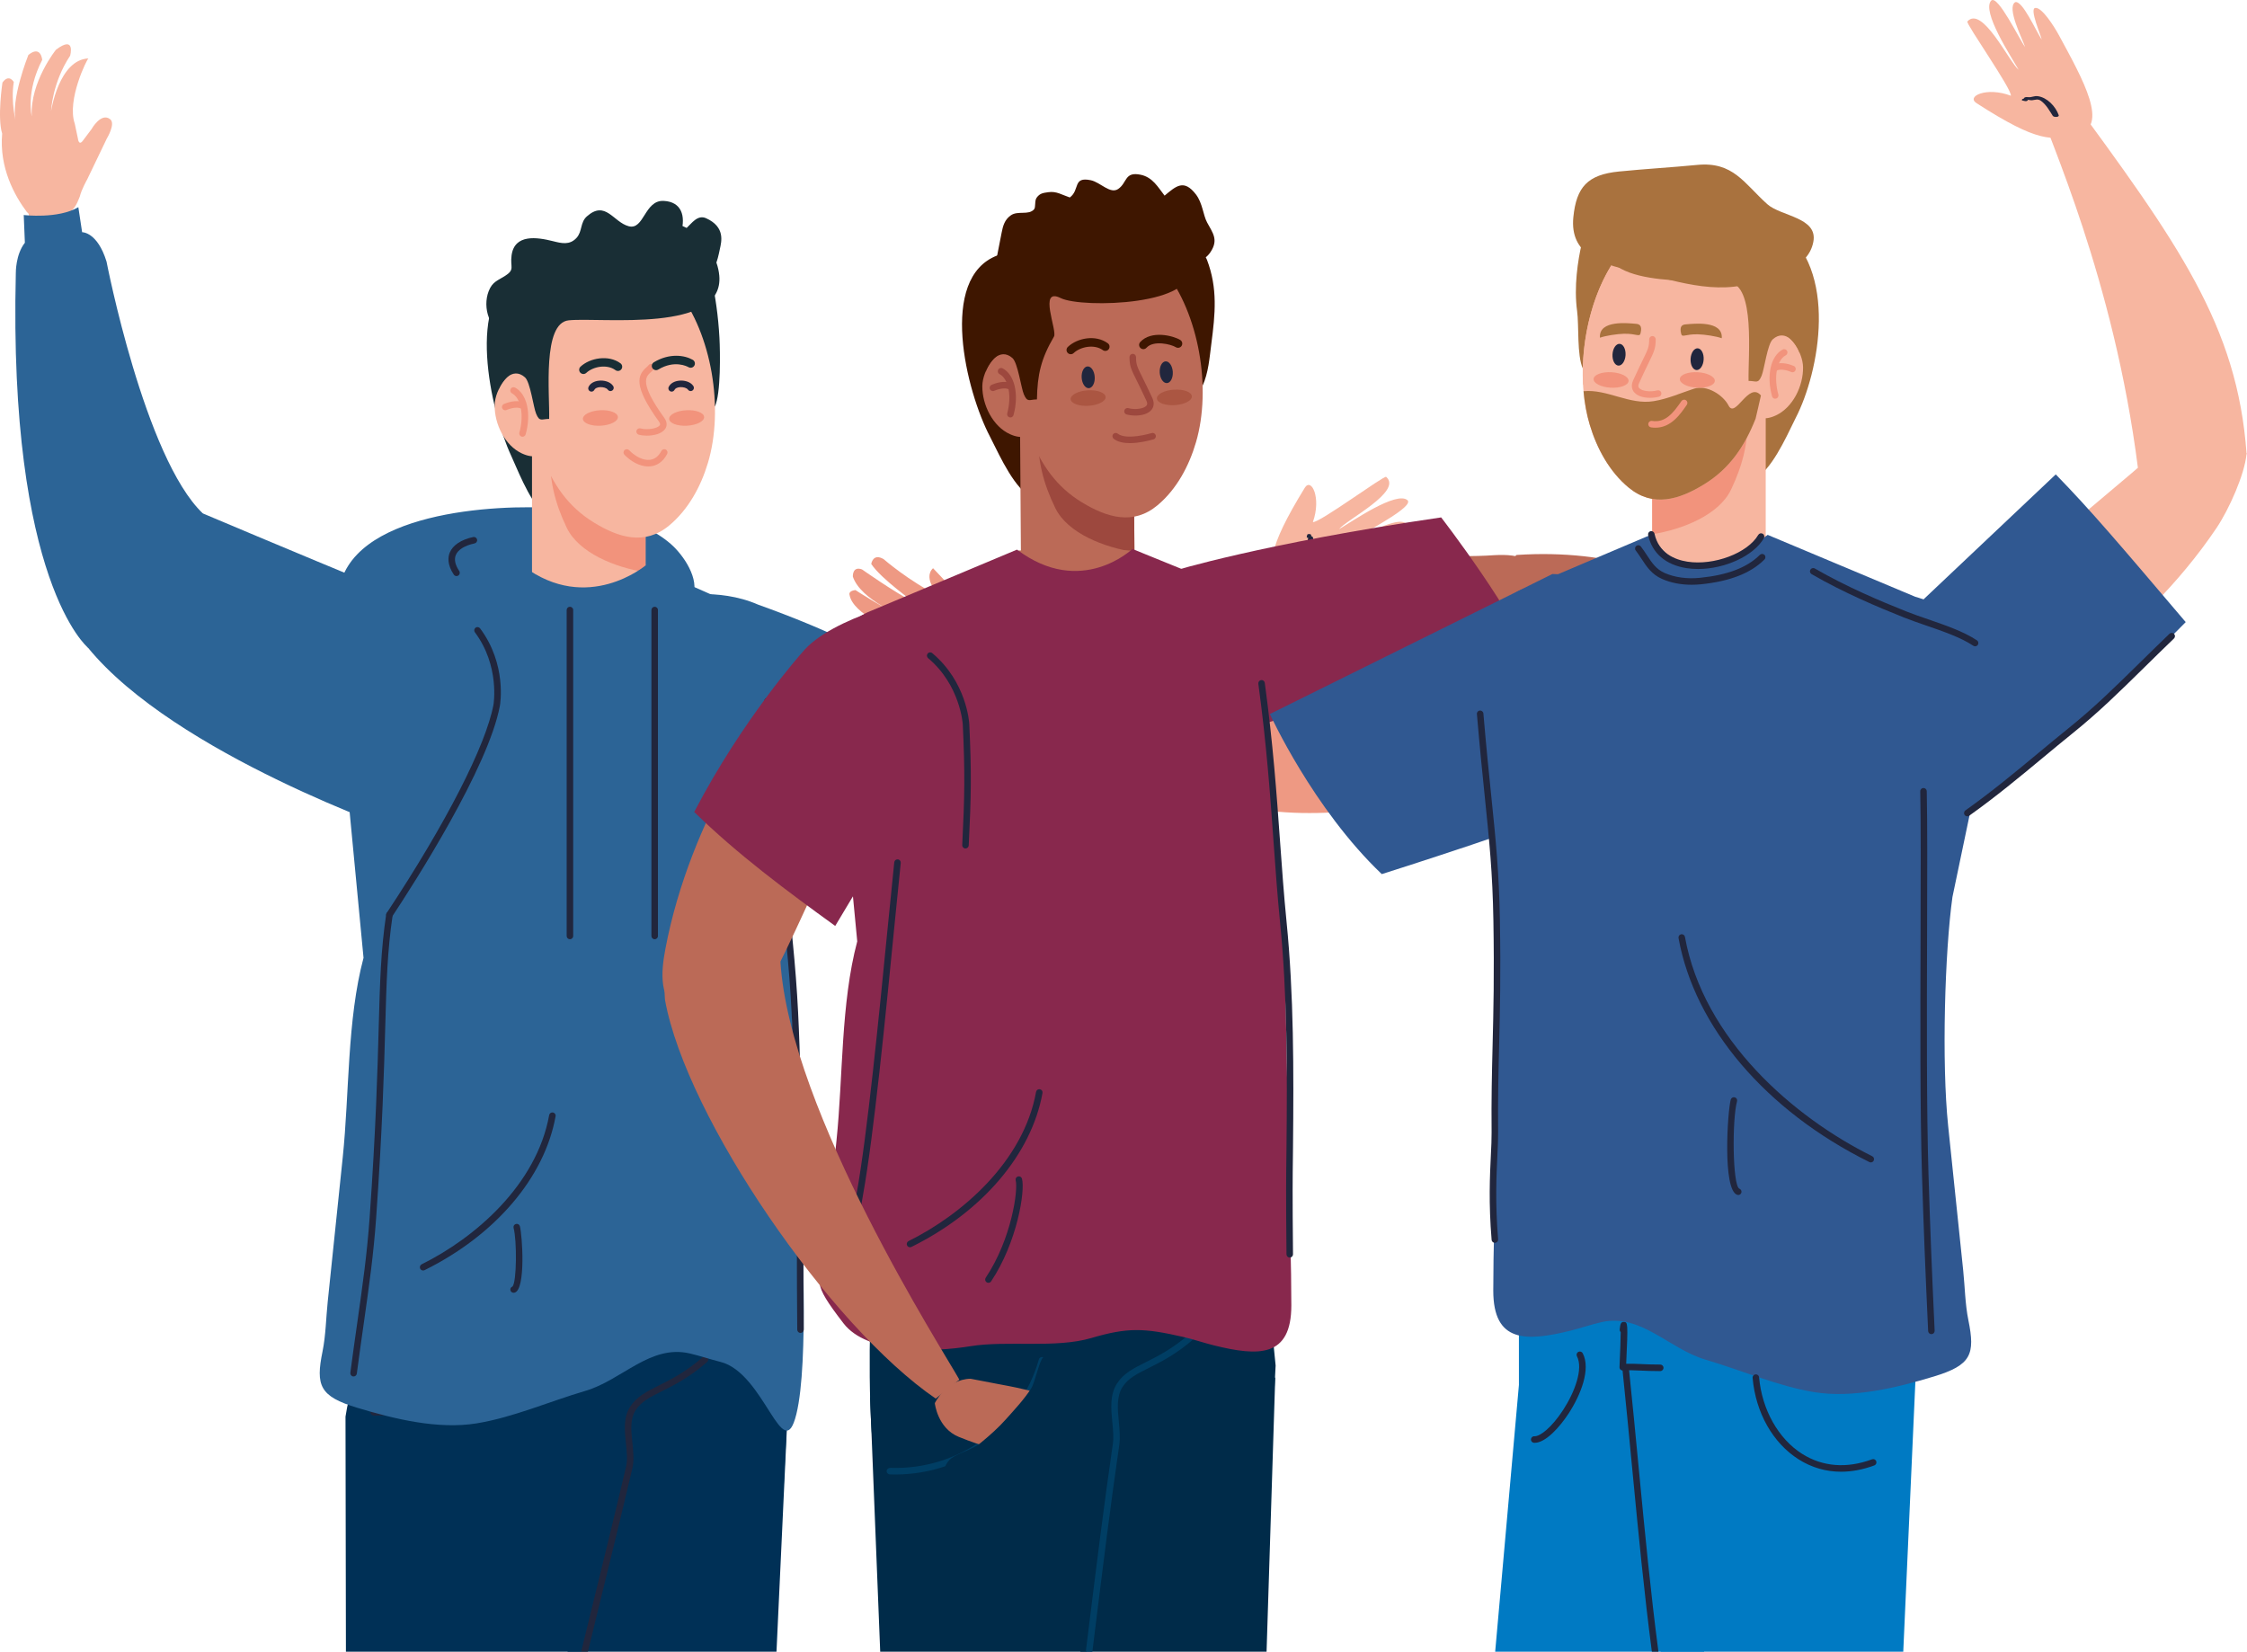 <svg width="5122" height="3766" viewBox="0 0 5122 3766" fill="none" xmlns="http://www.w3.org/2000/svg">
<path d="M1266.05 1158.35C1132.39 1148.76 792.946 1166.02 771.935 1351.55C763.832 1423.2 852.093 1469.11 908.428 1485.9C986.03 1509.03 1069.97 1493.47 1148.26 1482.6C1255.9 1467.73 1364.63 1450.39 1470.35 1424.99C1502.84 1417.19 1564.87 1392.6 1578.96 1359.55C1595.6 1320.46 1558.2 1265.56 1529.5 1240.38C1460.94 1180.28 1353.72 1164.61 1266.02 1158.35H1266.05Z" fill="#2C6496"/>
<path d="M1089.09 1458.04C1091.88 1458.04 1094.53 1456.45 1095.81 1453.77C1097.58 1450.06 1095.99 1445.66 1092.28 1443.88C1069 1432.86 1033.42 1429.07 995.768 1425.06C928.774 1417.93 852.859 1409.88 839.849 1358.4C838.826 1354.38 834.813 1351.93 830.826 1353C826.838 1354 824.435 1358.04 825.432 1362.03C840.999 1423.58 922.409 1432.22 994.208 1439.86C1030.56 1443.72 1064.93 1447.38 1085.92 1457.35C1086.94 1457.83 1088.04 1458.06 1089.11 1458.06L1089.09 1458.04Z" fill="#21263D"/>
<path d="M1040.65 1313.15C1042.06 1313.15 1043.49 1312.72 1044.74 1311.9C1048.17 1309.63 1049.11 1305.02 1046.81 1301.6C1037.51 1287.59 1034.88 1275.37 1038.96 1265.3C1043.97 1252.98 1059.21 1243.52 1081.8 1238.69C1085.82 1237.8 1088.37 1233.89 1087.5 1229.85C1086.66 1225.83 1082.72 1223.33 1078.69 1224.15C1051.11 1230.08 1032.11 1242.7 1025.16 1259.7C1021.02 1269.95 1019.21 1286.95 1034.42 1309.83C1035.85 1311.98 1038.2 1313.15 1040.6 1313.15H1040.65Z" fill="#21263D"/>
<path d="M2364.33 1857.16C2349.97 1812.15 2296.7 1741.62 2259.99 1707.06C2037.39 1497.61 1735.39 1392.01 1635.83 1389.71C1616.56 1381.76 1453.76 1431.86 1565.36 1573.94C1624.43 1643.16 2161.56 1893.39 2213.04 1936.87C2213.04 1936.87 2328.37 1974.8 2364.33 1857.19V1857.16Z" fill="#F6AD94"/>
<path d="M2131.09 2049.36C2450.04 2074.9 2418.14 1803.71 2418.14 1803.71C2176.38 1602.67 2052.59 1494.47 1727.64 1378.08C1636.52 1338.18 1534.84 1360.19 1534.84 1360.19L1372.79 1479.08C1372.79 1479.08 1335.34 1583.52 1495.22 1698.94C1495.22 1698.94 1710.16 1905.45 2131.09 2049.36Z" fill="#2C6496"/>
<path d="M930.896 3414.04C1089.45 3414.04 1228.88 3309.34 1272.56 3155.77C1273.69 3151.83 1271.39 3147.74 1267.45 3146.61C1263.54 3145.44 1259.4 3147.76 1258.27 3151.7C1215.33 3302.7 1075.95 3404.59 918.933 3398.94C914.946 3399.14 911.393 3402 911.24 3406.12C911.086 3410.24 914.307 3413.66 918.422 3413.81C922.589 3413.97 926.755 3414.04 930.921 3414.04H930.896Z" fill="#21263D"/>
<path d="M800.409 3390.55C780.063 3311.16 798.16 3101.98 802.429 3080.59L842.047 2778.42L1775.42 2787.88L1797.91 3165.63L1786.15 3390.55H800.409Z" fill="#003056"/>
<path d="M1325.12 3764.98H788.524L787.578 3229.2C847.006 2827.96 1445.43 3026.11 1445.43 3026.11L1442.75 3210.46L1325.12 3764.96V3764.98Z" fill="#003056"/>
<path d="M1482.93 2908.78C1536.58 2908.78 1606.28 2906.71 1724.17 2899.76C1728.28 2899.53 1731.4 2896 1731.17 2891.91C1730.92 2887.8 1727.39 2884.37 1723.32 2884.93C1525.95 2896.51 1464.24 2894.49 1386.13 2891.91C1364.17 2891.2 1340.84 2890.4 1312.8 2889.89C1298 2889.61 1278.54 2889.89 1255.21 2890.23C1170.81 2891.48 1029.56 2893.5 877.909 2870.13C873.82 2869.55 870.037 2872.31 869.423 2876.37C868.81 2880.44 871.57 2884.22 875.634 2884.83C1028.56 2908.37 1170.6 2906.3 1255.44 2905.08C1278.57 2904.77 1297.87 2904.44 1312.51 2904.74C1340.48 2905.28 1363.76 2906.05 1385.67 2906.82C1417.44 2907.86 1446.5 2908.78 1482.98 2908.78H1482.93Z" fill="#21263D"/>
<path d="M851.94 3226.73C995.105 3226.73 1091.85 3164.41 1165.62 3024.63C1167.54 3021.03 1166.13 3016.5 1162.53 3014.59C1158.87 3012.7 1154.4 3014.05 1152.48 3017.68C1080.66 3153.8 990.785 3211.87 851.94 3211.87C847.85 3211.87 844.502 3215.2 844.502 3219.31C844.502 3223.43 847.825 3226.73 851.94 3226.73Z" fill="#21263D"/>
<path d="M1293.88 3764.98L1233.35 3179.66H1797.24L1770 3764.98H1293.88Z" fill="#003056"/>
<path d="M1508.61 3171.33C1481.42 3184.93 1461.74 3194.8 1448.98 3214.53C1435.87 3234.78 1438.6 3260.93 1441.52 3288.61C1443.59 3308.39 1445.74 3328.79 1441.47 3346.97C1415.78 3456.17 1391.5 3555.07 1368.01 3650.72C1358.5 3689.47 1349.19 3727.46 1340.04 3765.01H1324.76C1334.16 3726.28 1343.77 3687.17 1353.59 3647.19C1377.05 3551.57 1401.34 3452.72 1427.03 3343.54C1430.71 3327.85 1428.79 3309.54 1426.77 3290.19C1423.7 3261.16 1420.56 3231.15 1436.53 3206.45C1451.51 3183.35 1473.8 3172.2 1502.02 3158.06C1529.29 3144.41 1563.24 3127.42 1602.35 3093.21C1605.44 3090.48 1610.12 3090.79 1612.82 3093.9C1615.53 3097 1615.2 3101.67 1612.13 3104.41C1571.62 3139.86 1536.71 3157.32 1508.67 3171.33H1508.61Z" fill="#21263D"/>
<path d="M1175.84 1062.9C1171.73 1053.42 1168.15 1045.16 1165.29 1038.98C1117.18 935.552 1061.05 676.251 1183.13 626.099C1329.46 565.977 1333.14 809.531 1343.9 876.785C1356.35 954.519 1365.48 1038.36 1336.03 1112.88C1324.96 1140.97 1296.51 1184.12 1264.36 1182.53C1228.75 1180.82 1195.58 1108.15 1175.84 1062.9Z" fill="#192E35"/>
<path d="M1127.58 923.538C1126.95 966.763 1150.95 1015.74 1189.8 1033.66C1242.53 1058.04 1262.85 1009.68 1262.88 962.315C1262.9 924.177 1246.18 858.406 1202.94 844.883C1162.17 832.077 1128.1 888.057 1127.56 923.538H1127.58Z" fill="#F7B6A0"/>
<path d="M1471.5 1024.51H1212.7V1346.36H1471.5V1024.51Z" fill="#F7B6A0"/>
<path d="M1291.68 1202.65C1265.74 1148.15 1250.3 1093.04 1254.64 1024.46L1471.63 1024.58L1471.4 1304.34C1403.25 1293.85 1319.36 1260.7 1291.68 1202.65Z" fill="#F2937C"/>
<path d="M1587.52 1394.59L1471.17 1307.76H1212.52L1072.88 1394.59H1587.52Z" fill="#F7B6A0"/>
<path d="M1803.97 2250.95C1806.96 2410.76 1822.47 2534.43 1825.46 2694.27C1827.23 2788.41 1844.56 3104.72 1815.31 3223.45C1785 3346.58 1743.49 3129.41 1641.99 3104.33C1618.45 3098.5 1595.47 3090.45 1571.85 3085.06C1481.78 3064.46 1417.67 3146.05 1334.34 3170.49C1252.91 3194.41 1169.12 3231.1 1086.43 3244.52C998.554 3258.83 898.791 3234.6 813.981 3208.88C728.533 3183.01 719.356 3158.37 735.204 3080.53C742.667 3043.85 743.153 3004.21 747.038 2966.94C758.464 2857.2 769.915 2747.44 781.315 2637.7C796.447 2492.53 791.002 2324.69 828.653 2183.33L772.037 1588.92C752.202 1470.03 856.463 1431.45 856.463 1431.45L1192.76 1290.38C1339.17 1400.68 1471.6 1288.84 1471.6 1288.84L1642.53 1364.76C1642.53 1364.76 1731.71 1413.05 1750.26 1565.37L1803.91 2250.97" fill="#2C6496"/>
<path d="M1824.72 3038.36H1824.8C1828.91 3038.33 1832.21 3034.96 1832.16 3030.87C1831.47 2962.13 1831.34 2893.11 1831.24 2829.64C1831.09 2738.9 1830.96 2660.55 1829.25 2608.96C1827.56 2557.51 1826.31 2513.98 1825.21 2475.43C1821.42 2343.07 1819.35 2270.17 1806.45 2140.72C1800.36 2079.7 1796.12 2020.45 1791.65 1957.75C1783.85 1848.73 1775.8 1735.95 1756.94 1596.84C1756.37 1592.77 1752.62 1589.81 1748.58 1590.5C1744.51 1591.04 1741.65 1594.77 1742.21 1598.86C1761.02 1737.51 1769.08 1850.03 1776.85 1958.85C1781.32 2021.65 1785.56 2080.98 1791.67 2142.23C1804.53 2271.19 1806.6 2343.89 1810.36 2475.89C1811.46 2514.46 1812.68 2558.02 1814.4 2609.48C1816.08 2660.83 1816.24 2739.08 1816.39 2829.69C1816.49 2893.21 1816.62 2962.26 1817.31 3031.02C1817.36 3035.13 1820.68 3038.41 1824.75 3038.41L1824.72 3038.36Z" fill="#21263D"/>
<path d="M964.508 2896.03C965.608 2896.03 966.732 2895.82 967.806 2895.29C1129.66 2815.1 1241.33 2683.91 1266.48 2544.47C1267.22 2540.41 1264.54 2536.55 1260.47 2535.83C1256.38 2535.14 1252.58 2537.78 1251.83 2541.81C1223.18 2700.63 1082.9 2821.67 961.186 2881.94C957.505 2883.78 955.997 2888.26 957.812 2891.94C959.115 2894.57 961.748 2896.03 964.483 2896.03H964.508Z" fill="#21263D"/>
<path d="M1170.96 2946.87C1171.8 2946.87 1172.65 2946.74 1173.46 2946.43C1199.08 2938 1190.36 2814.28 1185.07 2795.16C1183.97 2791.2 1179.85 2788.87 1175.92 2789.99C1171.96 2791.09 1169.66 2795.18 1170.73 2799.12C1178.37 2826.6 1178.01 2923.5 1168.05 2932.73C1164.16 2934.04 1162.4 2938.02 1163.7 2941.91C1164.7 2945 1167.79 2946.84 1170.96 2946.84V2946.87Z" fill="#21263D"/>
<path d="M805.981 3137.59C809.662 3137.59 812.857 3134.85 813.342 3131.12C818.889 3089.07 824.282 3051.16 829.343 3015.53C841.229 2932.1 851.479 2860.01 857.383 2776.73C871.723 2574.18 875.429 2440.26 878.113 2342.51C881.001 2237.4 882.944 2167.9 895.034 2086.33C895.622 2082.26 892.836 2078.48 888.746 2077.92C884.682 2077.25 880.924 2080.09 880.311 2084.18C868.067 2166.67 866.15 2236.43 863.237 2342.1C860.553 2439.75 856.872 2573.46 842.558 2775.68C836.679 2858.45 826.455 2930.28 814.62 3013.49C809.534 3049.14 804.141 3087.1 798.594 3129.18C798.057 3133.29 800.92 3137.03 804.984 3137.54C805.316 3137.59 805.649 3137.61 805.955 3137.61L805.981 3137.59Z" fill="#21263D"/>
<path d="M353.126 1256.46C375.491 1198.61 448.492 1193.98 495.932 1211.06C781.955 1313.92 1068.05 1428.16 1131.49 1504.97C1149.69 1515.15 1211.06 1674.06 1030.43 1674.29C940.813 1670.79 484.149 1486.44 358.749 1416.99C358.749 1416.99 296.918 1376.45 353.126 1256.46Z" fill="#F7B6A0"/>
<path d="M200.171 1475.93C200.171 1475.93 98.031 1069.42 462.371 1170.34C805.955 1315.53 1200.51 1477.13 1200.51 1477.13C1291.2 1533.01 1289.97 1682.04 1289.97 1682.04C1289.97 1682.04 1177.66 1992.39 918.626 1897.96C918.626 1897.96 398.904 1719.82 200.171 1475.93Z" fill="#2C6496"/>
<path d="M197.744 1327.06C33.825 1084.45 77.891 869.473 64.344 440.85L134.15 425.973C161.959 495.143 295.309 1036.65 364.884 1079.21C364.884 1079.21 510.988 1231.38 197.719 1327.06H197.744Z" fill="#F7B6A0"/>
<path d="M4.94 304.553C-1.961 382.338 33.082 445.885 61.429 483.563C96.984 519.836 120.525 507.08 149.459 490.286C169.55 478.579 174.534 466.82 181.87 448.109C185.883 431.494 198.587 409.28 198.587 409.28C226.192 351.357 243.573 315.647 243.573 315.647C243.573 315.647 264.073 282.007 251.139 271.757C230.41 255.423 208.658 294.328 208.658 294.328L189.692 319.609C179.314 334.486 177.55 315.596 177.55 315.596L170.419 281.905C151.709 227.688 199.021 133.339 201.552 133.185C134.225 136.074 116.461 253.173 116.461 253.173C116.461 253.173 118.812 188.834 159.914 126.923C159.914 126.923 173.052 78.892 127.503 113.451C127.503 113.451 68.254 187.095 72.369 265.06C72.369 265.06 58.132 210.382 96.242 136.406C96.242 136.406 93.252 101.974 64.675 125.261C64.675 125.261 22.858 229.452 36.354 278.582C36.354 278.582 24.111 233.005 31.421 186.993C31.421 186.993 20.455 167.234 5.579 188.271C5.579 188.271 -6.536 268.178 4.94 304.527V304.553Z" fill="#F7B6A0"/>
<path d="M36.098 621.724C36.098 621.724 35.51 580.161 56.7 553.321L54.118 490.182C54.118 490.182 132.435 499.538 178.572 472.289L187.212 529.318C187.212 529.318 221.923 528.372 242.831 596.239C242.831 596.239 329.481 1043.57 462.345 1170.36C462.345 1170.36 329.916 1543.67 200.145 1475.95C200.145 1475.95 18.972 1327.08 36.072 621.75L36.098 621.724Z" fill="#2C6496"/>
<path d="M887.672 2092.67C890.1 2092.67 892.452 2091.49 893.883 2089.32C944.876 2012.25 1113.27 1749.78 1139.49 1608.83C1140.18 1604.97 1155.55 1514.33 1094.38 1432.4C1091.93 1429.1 1087.27 1428.41 1084 1430.89C1080.71 1433.35 1080.04 1438.02 1082.49 1441.3C1139.7 1517.91 1125.05 1605.3 1124.9 1606.17C1107.57 1699.4 1016.57 1876.95 881.512 2081.14C879.263 2084.56 880.183 2089.16 883.608 2091.41C884.886 2092.26 886.292 2092.67 887.698 2092.67H887.672Z" fill="#21263D"/>
<path d="M1524.21 681.825C1598.28 709.177 1589.95 779.447 1604.47 846.547C1610.42 874.128 1622.21 900.431 1629.49 927.042C1643.42 896.981 1641.68 802.759 1639.95 770.091C1629.11 567.359 1550.64 451.001 1616.94 628.912C1632.38 670.297 1495.86 552.993 1452.41 545.605C1390.5 535.048 1414.02 586.454 1436.31 648.365L1524.21 681.8V681.825Z" fill="#192E35"/>
<path d="M1235.76 1041.02C1260.5 1103.32 1294.29 1154.47 1352.9 1190.51C1410.23 1225.81 1469.56 1243.86 1524.95 1198.2C1569.04 1161.83 1597.62 1108.79 1613.67 1055.29C1650.66 932.23 1622.64 761.834 1544.45 662.551C1458.57 553.58 1292.53 577.711 1228.29 699.207C1175.97 798.157 1195.83 940.41 1235.76 1041V1041.02Z" fill="#F7B6A0"/>
<path d="M1191.05 995.544C1194.3 995.544 1197.31 993.372 1198.24 990.1C1211.5 942.733 1201.35 897.872 1174.05 883.429C1170.43 881.512 1165.9 882.893 1163.98 886.548C1162.07 890.178 1163.45 894.702 1167.1 896.619C1187.55 907.407 1194.94 946.746 1183.9 986.086C1182.77 990.048 1185.1 994.164 1189.06 995.289C1189.75 995.468 1190.41 995.57 1191.08 995.57L1191.05 995.544Z" fill="#F2937C"/>
<path d="M1151.66 935.22C1152.66 935.22 1153.66 934.99 1154.6 934.581C1165.9 929.749 1180.78 927.014 1188.5 931.794C1192 933.967 1196.6 932.945 1198.77 929.443C1200.94 925.941 1199.9 921.34 1196.39 919.167C1183.28 910.936 1163.17 914.694 1148.72 920.88C1144.94 922.49 1143.2 926.887 1144.81 930.67C1146.01 933.507 1148.78 935.22 1151.66 935.22Z" fill="#F2937C"/>
<path d="M1328.72 955.028C1329.28 964.742 1347.58 971.644 1369.62 970.366C1391.63 969.113 1409.03 960.217 1408.5 950.478C1407.96 940.739 1389.63 933.863 1367.6 935.141C1345.57 936.394 1328.18 945.289 1328.72 955.028Z" fill="#F2937C"/>
<path d="M1525.31 955.028C1525.84 964.742 1544.17 971.644 1566.2 970.366C1588.19 969.113 1605.62 960.217 1605.06 950.478C1604.49 940.739 1586.19 933.863 1564.16 935.141C1542.13 936.394 1524.74 945.289 1525.31 955.028Z" fill="#F2937C"/>
<path d="M1474.39 993.117C1490.54 993.117 1508.64 988.644 1516.08 977.959C1519.12 973.588 1522.9 964.488 1514.16 952.371C1456.6 872.746 1472.06 858.738 1483.36 848.513C1486.05 846.085 1488.55 843.784 1490.44 841.228C1492.92 837.93 1492.23 833.278 1488.96 830.799C1485.66 828.319 1480.98 828.984 1478.53 832.307C1477.18 834.096 1475.34 835.681 1473.39 837.445C1454.07 854.929 1441.72 877.551 1502.12 961.114C1505.98 966.456 1504.53 968.527 1503.91 969.421C1498.62 977.013 1475.26 980.745 1460.03 976.527C1456.04 975.428 1451.95 977.703 1450.82 981.691C1449.72 985.653 1452.05 989.743 1456.01 990.868C1461.18 992.325 1467.62 993.143 1474.44 993.143L1474.39 993.117Z" fill="#F2937C"/>
<path d="M1495.43 843.81C1497.14 843.81 1498.85 843.35 1500.44 842.404C1537.47 819.961 1566.38 835.221 1569.55 837.011C1574.18 839.643 1580.06 838.059 1582.74 833.406C1585.4 828.754 1583.76 822.849 1579.14 820.191C1560.27 809.455 1525.74 804.445 1490.42 825.84C1485.87 828.601 1484.41 834.557 1487.17 839.132C1488.99 842.123 1492.18 843.784 1495.43 843.784V843.81Z" fill="#192E35"/>
<path d="M1329.85 852.552C1332.22 852.552 1334.6 851.657 1336.47 849.944C1352.06 835.323 1383.75 829.52 1402.87 843.682C1407.17 846.877 1413.2 845.957 1416.39 841.662C1419.56 837.368 1418.67 831.335 1414.37 828.14C1387.1 807.946 1344.47 815.972 1323.25 835.834C1319.37 839.489 1319.16 845.573 1322.82 849.484C1324.73 851.504 1327.29 852.552 1329.87 852.552H1329.85Z" fill="#192E35"/>
<path d="M1348.22 892.709C1351.04 892.709 1353.75 891.099 1354.97 888.364C1356.38 885.297 1361.21 882.996 1367.27 882.485C1374.96 881.948 1382.78 884.3 1385.39 888.185C1387.69 891.585 1392.29 892.531 1395.72 890.204C1399.12 887.878 1400.01 883.277 1397.71 879.877C1390.73 869.525 1376.26 866.739 1366.04 867.684C1354.38 868.63 1345.16 874.049 1341.48 882.178C1339.76 885.91 1341.4 890.307 1345.13 892.019C1346.13 892.454 1347.2 892.684 1348.22 892.684V892.709Z" fill="#21263D"/>
<path d="M1530.98 892.709C1533.79 892.709 1536.5 891.099 1537.73 888.364C1539.14 885.297 1543.97 882.996 1550.02 882.485C1557.74 881.948 1565.57 884.3 1568.17 888.185C1570.45 891.585 1575.07 892.531 1578.5 890.204C1581.9 887.878 1582.79 883.277 1580.49 879.877C1573.51 869.525 1559.05 866.739 1548.82 867.684C1537.14 868.63 1527.97 874.049 1524.23 882.178C1522.52 885.91 1524.16 890.307 1527.89 892.019C1528.91 892.454 1529.96 892.684 1530.98 892.684V892.709Z" fill="#21263D"/>
<path d="M1231.9 572.7C1216.2 574.719 1200.48 573.134 1187.19 583.589C1157.57 606.927 1154.6 670.321 1149.26 704.395C1142.49 747.237 1138.68 790.564 1136.79 833.892C1136.07 850.865 1140.21 874.612 1135.69 891.023C1140.95 871.928 1167.61 834.148 1196.7 860.195C1208.87 871.034 1216 928.676 1222.11 943.118C1230.24 962.392 1234.17 954.928 1251.81 954.902C1253.24 897.874 1235.91 736.194 1296.39 730.161C1370.69 722.723 1651.81 760.478 1639.56 627.965C1632.66 553.554 1549.31 470.401 1441.83 520.579" fill="#192E35"/>
<path d="M1477.71 1063.23C1479.96 1063.23 1482.21 1063.05 1484.46 1062.77C1495.12 1061.26 1510.07 1055.15 1520.76 1034.86C1522.67 1031.23 1521.27 1026.7 1517.64 1024.79C1513.98 1022.84 1509.48 1024.3 1507.57 1027.93C1501.35 1039.76 1492.87 1046.51 1482.36 1048.02C1467.72 1050.25 1448.8 1041.55 1434.11 1026.22C1431.24 1023.25 1426.51 1023.18 1423.57 1026.04C1420.61 1028.88 1420.51 1033.6 1423.37 1036.6C1436.25 1050.02 1456.7 1063.28 1477.74 1063.28L1477.71 1063.23Z" fill="#F2937C"/>
<path d="M1552.63 529.83C1563.24 492.228 1553.7 460.02 1512.91 457.949C1468.87 455.674 1468.41 525.126 1433.11 515.694C1397.84 506.313 1380.35 455.444 1337.69 493.302C1322.25 507.003 1327.67 527.529 1314.23 542.202C1298.51 559.328 1280.03 554.65 1260.17 549.64C1224.1 540.591 1172.95 532.974 1166.16 581.848C1162.35 609.251 1174.56 614.005 1151.3 628.908C1134.61 639.593 1122.45 642.021 1114.04 663.442C1099.08 701.453 1115.57 754.366 1158.67 765.051C1210.22 777.806 1227.53 715.716 1257.74 688.263C1300.86 649.076 1362.2 636.985 1416.9 643.862C1473.21 650.968 1555.21 671.98 1605.06 634.915C1630.05 616.306 1634.63 598.208 1641.07 566.971C1644.29 551.481 1654.08 517.458 1609.5 497.443C1590.1 488.751 1576.84 508.971 1565.18 519.63L1552.63 529.83Z" fill="#192E35"/>
<path d="M985.365 3292.6C956.507 3297.33 942.167 3366.96 918.626 3381.17C861.192 3415.93 826.097 3471.94 831.797 3529C836.117 3572.5 830.519 3619.15 865.102 3649.37C897.973 3678.05 949.861 3666.21 990.323 3667.72C1026.57 3669.07 1082.21 3679.02 1119.1 3666.85C1166.1 3651.31 1163.37 3608.7 1172.37 3563.68C1185.35 3498.91 1183.33 3433.39 1183.51 3365.83C1183.61 3325.37 1170.55 3298.76 1136.5 3277.62C1084.95 3245.61 1040.09 3283.63 985.365 3292.62V3292.6Z" fill="#003056"/>
<path d="M1492.33 2141C1496.45 2141 1499.77 2137.68 1499.77 2133.56V1390.53C1499.77 1386.41 1496.45 1383.09 1492.33 1383.09C1488.22 1383.09 1484.92 1386.41 1484.92 1390.53V2133.56C1484.92 2137.68 1488.24 2141 1492.33 2141Z" fill="#21263D"/>
<path d="M1299.15 2141C1303.26 2141 1306.59 2137.68 1306.59 2133.56V1390.53C1306.59 1386.41 1303.26 1383.09 1299.15 1383.09C1295.03 1383.09 1291.71 1386.41 1291.71 1390.53V2133.56C1291.71 2137.68 1295.03 2141 1299.15 2141Z" fill="#21263D"/>
<path d="M2325.68 1941.26C2278.7 1961.92 2627.88 1831.75 2981.41 1307.5L2930.21 1257.68C2869.89 1301.47 2656.74 1568.8 2236.96 1750.19C2236.96 1750.19 2208.31 1772.07 2325.68 1941.26Z" fill="#F7B6A0"/>
<path d="M2166.52 1674.01C2166.52 1674.01 2395.62 1475.6 2803.97 1341.55C2803.97 1341.55 2913.68 1386.77 2922.19 1474.29C2922.19 1474.29 2519.1 1909.23 2318.78 2017.15C2318.78 2017.15 2103.51 2017.15 2166.52 1674.01Z" fill="#2C6496"/>
<path d="M2354.74 1546.87C2356.07 1546.87 2357.43 1546.48 2358.66 1545.77C2414.94 1510.9 2477.87 1476.52 2551.08 1440.83C2599.28 1417.32 2652.47 1399.91 2714.05 1379.69C2743.47 1370.05 2773.91 1360.06 2806.45 1348.56C2810.31 1347.18 2812.35 1342.96 2810.97 1339.07C2809.59 1335.21 2805.38 1333.17 2801.52 1334.57C2769.11 1346 2738.79 1355.94 2709.45 1365.58C2647.34 1385.9 2593.71 1403.49 2544.58 1427.49C2470.92 1463.41 2407.55 1497.99 2350.86 1533.11C2347.38 1535.29 2346.28 1539.86 2348.48 1543.34C2349.89 1545.61 2352.32 1546.87 2354.8 1546.87H2354.74Z" fill="#21263D"/>
<path d="M3159.7 1087.03C3198.19 1120.13 3068.83 1184.75 3052.29 1206.33C3080.79 1189.51 3184.16 1117.6 3208.72 1140.53C3222.01 1155.49 3121.28 1206.61 3104.46 1219.93C3123.25 1213.36 3192.95 1175.19 3206.11 1194.93C3212.02 1210.9 3141.86 1243.8 3122.33 1257.4C3128.44 1257.04 3193.46 1226.29 3194.13 1241.53C3195.84 1256.3 3154.05 1284.45 3132.25 1296.92C3033.81 1352.93 2926.58 1417.83 2907.36 1342.45C2892.97 1286.18 2886.61 1254.77 2974.05 1112.13C2989.11 1087.49 3012.44 1134.68 2992.71 1190.02C3007.1 1192.65 3155.12 1083.07 3159.7 1087.03Z" fill="#F7B6A0"/>
<path d="M2980.13 1223.84C2979.98 1222.41 2979.83 1221.03 2979.67 1219.62C2979.37 1216.71 2988.34 1216.4 2988.7 1219.62C2988.85 1221.03 2988.88 1222.41 2988.88 1223.84C2987.62 1223.05 2986.37 1222.23 2985.09 1221.38C2990.36 1221.9 2993.32 1222.89 2993.45 1228.54C2993.5 1232.76 2991.82 1236.98 2994.5 1240.74C2997.16 1244.47 2996.77 1248.76 2996.29 1253.18C2994.17 1272.02 2970.83 1288.72 2954.98 1295.67C2952.32 1296.84 2938.83 1294.88 2944.04 1291.53C2957.21 1283.12 2969.96 1275.78 2978.73 1262.34C2982.97 1255.87 2985.02 1247.33 2980.72 1240.53C2979.57 1238.72 2981.39 1226.09 2982.38 1226.29C2981.46 1226.11 2978.27 1225.47 2978.6 1223.86C2978.93 1222.25 2979.32 1220.62 2979.85 1219.06C2980.72 1216.32 2989.64 1216.86 2988.54 1220.21C2988.11 1221.61 2987.68 1222.97 2987.22 1224.32C2986.55 1226.37 2980.39 1226.14 2980.16 1223.86L2980.13 1223.84Z" fill="#21263D"/>
<path d="M3527.62 1313.33C3474.63 1250.09 3419.37 1266.98 3368.96 1267.26C3063.31 1269.03 2771.79 1400.83 2698.08 1467.77C2678.62 1475.31 2595.27 1623.83 2774.04 1649.8C2864.53 1659.18 3426.12 1470.1 3493.36 1466.11C3493.36 1466.11 3582.65 1423.27 3527.64 1313.33H3527.62Z" fill="#BB6A57"/>
<path d="M3371.72 1511.9C3703.17 1440.25 3822 1463.28 4132.71 1701.9L4190.58 1647.45C4093.35 1515.02 3891.65 1236.62 3457.04 1265.02C3457.04 1265.02 3302.61 1396.77 3371.72 1511.9Z" fill="#BB6A57"/>
<path d="M3501.34 1527L2944.96 1707.44C2657.97 1772.45 2584.82 1575.52 2584.82 1575.52C2547.6 1403.82 2673.41 1302.06 2673.41 1302.06C2673.41 1302.06 2875.67 1239.25 3285.1 1179.41C3285.1 1179.41 3457.63 1402.31 3501.34 1527Z" fill="#88284D"/>
<path d="M4128.08 1694.28C4128.08 1694.28 4099.84 1626.34 4156.94 1605.66L4298.68 1703.56L4404.93 1879.19C4404.93 1879.19 4421.88 1917.9 4393.45 1920.43C4393.45 1920.43 4275.36 1860.13 4200.63 1784.62L4188.54 1831.27C4188.54 1831.27 4167.09 1870.4 4148.64 1776.59L4128.11 1694.31L4128.08 1694.28Z" fill="#BB6A57"/>
<path d="M2772 1820.07C2627.42 1765.6 2776.44 1706.78 2793.85 1682.52C2811.28 1658.34 3535.54 1466.91 3535.54 1466.91L3636.58 1708.42C3636.58 1708.42 3082.02 1936.91 2771.97 1820.07H2772Z" fill="#EE9983"/>
<path d="M2874.57 1668.08C2513.78 1563.58 2442.9 1520.72 2237.22 1452.52C2237.22 1452.52 2173.7 1484.16 2213.29 1527.77C2243.61 1561.18 2569.89 1817.08 2835.9 1842.11C2892.16 1847.42 2874.57 1668.11 2874.57 1668.11V1668.08Z" fill="#EE9983"/>
<path d="M3670.93 1809.69C3670.93 1809.69 3896.76 1736.23 3834.8 1582.39C3834.8 1582.39 3757.66 1311.41 3538.63 1308.47L2894.69 1627.61C2894.69 1627.61 2992.99 1843.43 3149.73 1992.49C3149.73 1992.49 3521.71 1875.46 3670.96 1809.69H3670.93Z" fill="#305891"/>
<path d="M2251.84 1458.93L2198.72 1371.07L2126.87 1295.21C2101.54 1319.57 2142.29 1359.62 2142.29 1359.62C2071.97 1324.91 2014.23 1274.53 2014.23 1274.53C1989.51 1260.03 1986.01 1285.57 1986.01 1285.57C2008.76 1319.92 2086.05 1374.4 2086.05 1374.4C2038.31 1349.86 1964.97 1297.97 1964.97 1297.97C1942.53 1289.71 1944.06 1314.4 1944.06 1314.4C1961.93 1368.31 2061.72 1406.55 2061.72 1406.55C2023.61 1393.31 1949.89 1345 1949.89 1345C1932.79 1347.1 1936.52 1356.02 1936.52 1356.02C1944.14 1400.93 2040.25 1437.51 2040.25 1437.51L2004.62 1422.84C1957.59 1398.5 1963.77 1432.27 1963.77 1432.27L1986.37 1448.88C2056.15 1498.24 2127.44 1503.38 2127.44 1503.38L2217.36 1522.63L2251.81 1458.98L2251.84 1458.93Z" fill="#EE9983"/>
<path d="M3408.25 3764.98L3462.36 3156.81L3462.23 2828.13H4025.05V3053.41L3884.36 3764.98H3408.25Z" fill="#007AC3"/>
<path d="M4081.69 976.271C4086.29 966.788 4090.23 958.531 4093.42 952.345C4146.85 848.896 4192.65 613.777 4056.44 517.178C3930.81 428.094 3906.99 722.901 3895.02 790.154C3881.2 867.888 3871.05 951.732 3903.77 1026.24C3916.09 1054.31 3947.68 1097.49 3983.41 1095.93C4022.95 1094.19 4059.76 1021.54 4081.69 976.297V976.271Z" fill="#A9723E"/>
<path d="M5121.01 1034.02C5099.95 741.996 4966.01 555.7 4711.81 210.332L4647.7 241.824C4668.61 313.398 4818.47 634.508 4873.33 1066.33C4873.33 1066.33 5052.53 1203.52 5121.01 1034.02Z" fill="#F7B6A0"/>
<path d="M5121.01 1034.01C5116.94 1081.15 5080.67 1161.67 5052.53 1203.51C4881.89 1457.14 4610.82 1627.03 4514.2 1651.34C4497.18 1663.4 4327.35 1650.62 4404.67 1487.38C4446.95 1406.78 4915.22 1043.73 4955.84 989.919C4955.84 989.919 5059.87 927.369 5121.01 1034.04V1034.01Z" fill="#F7B6A0"/>
<path d="M3785.47 3764.98L3687.98 2828.13H4380.49L4338.45 3764.98H3785.47Z" fill="#007AC3"/>
<path d="M4024.92 937.902H3766.12V1259.73H4024.92V937.902Z" fill="#F7B6A0"/>
<path d="M3945.91 1116.02C3971.88 1061.52 3987.32 1006.41 3982.95 937.824L3765.99 938.003L3766.22 1217.73C3834.34 1207.22 3918.26 1174.07 3945.91 1116.02Z" fill="#F2937C"/>
<path d="M3650.13 1307.94L3766.45 1221.08H4025.13L4164.74 1307.94H3650.13Z" fill="#F7B6A0"/>
<path d="M3418.14 2179.83C3415.15 2339.67 3412.16 2499.49 3409.19 2659.32C3407.41 2753.47 3403.93 2847.74 3403.9 2941.89C3403.88 3061.06 3478.59 3058.24 3580.09 3033.17C3603.61 3027.37 3626.61 3019.29 3650.23 3013.87C3740.31 2993.24 3804.41 3074.83 3887.74 3099.32C3969.2 3123.25 4052.96 3159.93 4135.68 3173.38C4223.55 3187.61 4323.32 3163.43 4408.1 3137.72C4493.57 3111.8 4502.72 3087.18 4486.9 3009.37C4479.41 2972.69 4478.93 2932.99 4475.07 2895.8C4463.62 2786.04 4452.19 2676.3 4440.79 2566.51C4425.66 2421.37 4433.23 2168.51 4450.58 2044.71L4529.82 1665.76C4529.82 1665.76 4580.07 1539.3 4576.01 1514.58C4559.49 1414.17 4365.67 1360.26 4365.67 1360.26L4029.37 1219.19C3827.77 1378.75 3766.27 1217.68 3766.27 1217.68L3461.47 1347.05C3461.47 1347.05 3388.72 1383.99 3362.29 1479.87L3418.19 2179.81L3418.14 2179.83Z" fill="#305891"/>
<path d="M4686.07 1081.36L4255.48 1488.33C4205.33 1527.8 4187.74 1597.32 4187.74 1597.32C4266.67 1856.78 4484.47 1853.33 4484.47 1853.33C4564.79 1814.96 4874.27 1528.87 4982.29 1418.06C4830.1 1238.95 4766.28 1163.72 4686.07 1081.36Z" fill="#305891"/>
<path d="M3407.56 2832.99C3407.74 2832.99 3407.97 2832.99 3408.17 2832.94C3412.26 2832.61 3415.28 2829 3414.95 2824.94C3408.04 2742.2 3411.09 2679.65 3413.28 2633.97C3414.26 2613.87 3415.1 2596.52 3414.95 2581.44C3414.2 2505.42 3415.69 2446.29 3417.22 2383.66C3419.16 2304.47 3421.21 2222.6 3419.01 2097.98C3417.09 1987.91 3409.65 1915.29 3399.35 1814.81C3393.94 1762.2 3387.83 1702.56 3381.38 1626.39C3381.03 1622.27 3377.35 1619.41 3373.36 1619.59C3369.27 1619.95 3366.23 1623.55 3366.59 1627.59C3373.05 1703.92 3379.16 1763.63 3384.55 1816.32C3394.83 1916.44 3402.27 1988.78 3404.16 2098.21C3406.33 2222.57 3404.31 2304.24 3402.34 2383.28C3400.79 2446.06 3399.33 2505.34 3400.07 2581.56C3400.2 2596.21 3399.38 2613.36 3398.41 2633.23C3396.16 2679.34 3393.09 2742.48 3400.1 2826.17C3400.4 2830.05 3403.65 2832.99 3407.51 2832.99H3407.56Z" fill="#21263D"/>
<path d="M4264.45 2649.69C4267.18 2649.69 4269.82 2648.18 4271.12 2645.55C4272.94 2641.89 4271.43 2637.42 4267.75 2635.6C4089 2547.03 3882.98 2369.22 3840.81 2135.64C3840.09 2131.62 3836.26 2128.96 3832.17 2129.63C3828.13 2130.37 3825.47 2134.26 3826.19 2138.27C3862.82 2341.23 4025.43 2532.13 4261.15 2648.87C4262.2 2649.41 4263.35 2649.64 4264.45 2649.64V2649.69Z" fill="#21263D"/>
<path d="M3962.3 2723.99C3965.44 2723.99 3968.33 2722 3969.35 2718.86C3970.66 2715 3968.53 2710.75 3964.62 2709.5C3949.24 2700.83 3948.04 2551.94 3959.54 2510.47C3960.64 2506.54 3958.34 2502.42 3954.37 2501.32C3950.41 2500.2 3946.32 2502.58 3945.22 2506.49C3937.96 2532.69 3926.05 2712.36 3959.95 2723.58C3960.74 2723.84 3961.51 2723.97 3962.27 2723.97L3962.3 2723.99Z" fill="#21263D"/>
<path d="M3870.66 1297C3931.42 1297 3997.06 1267.55 4020.76 1226.8C4022.8 1223.25 4021.6 1218.7 4018.05 1216.63C4014.49 1214.53 4009.94 1215.76 4007.87 1219.34C3983.82 1260.78 3906.81 1289.74 3846.28 1280.28C3817.45 1275.75 3781.1 1261.01 3771.41 1216.48C3770.54 1212.49 3766.58 1209.96 3762.57 1210.83C3758.56 1211.67 3756.03 1215.66 3756.89 1219.67C3765.84 1260.8 3796.74 1287.54 3843.95 1294.98C3852.64 1296.33 3861.59 1297 3870.64 1297H3870.66Z" fill="#21263D"/>
<path d="M3855.89 1332.96C3862.61 1332.96 3869.46 1332.6 3876.39 1331.97C3942.9 1325.29 3990.54 1306.79 4022.08 1275.35C4024.97 1272.46 4025 1267.75 4022.08 1264.81C4019.2 1261.93 4014.47 1261.93 4011.58 1264.81C3982.57 1293.75 3937.86 1310.83 3874.91 1317.14C3845.36 1320.08 3817.52 1316.24 3794.44 1306.05C3775.07 1297.46 3765.41 1282.73 3754.21 1265.68C3749.89 1259.14 3745.47 1252.39 3740.36 1245.74C3737.85 1242.45 3733.2 1241.88 3729.95 1244.39C3726.71 1246.89 3726.09 1251.55 3728.6 1254.82C3733.48 1261.13 3737.67 1267.55 3741.79 1273.79C3753.72 1292.01 3765.02 1309.24 3788.44 1319.62C3808.37 1328.44 3831.4 1332.94 3855.89 1332.94V1332.96Z" fill="#21263D"/>
<path d="M4502.21 1473.22C4504.62 1473.22 4506.99 1472.07 4508.4 1469.9C4510.67 1466.5 4509.75 1461.84 4506.33 1459.6C4476.27 1439.63 4435.04 1425.42 4395.17 1411.67C4377.58 1405.63 4360.94 1399.91 4345.76 1393.88C4286.71 1370.33 4209.6 1337.92 4136.9 1295.9C4133.35 1293.8 4128.8 1295.03 4126.75 1298.58C4124.71 1302.13 4125.91 1306.68 4129.46 1308.73C4202.98 1351.24 4280.73 1383.93 4340.26 1407.65C4355.73 1413.84 4372.54 1419.59 4390.31 1425.73C4429.31 1439.15 4469.65 1453.03 4498.1 1471.97C4499.35 1472.79 4500.78 1473.22 4502.21 1473.22Z" fill="#21263D"/>
<path d="M4484.47 1860.77C4485.96 1860.77 4487.46 1860.28 4488.77 1859.39C4549.47 1816.26 4604.3 1770.74 4657.34 1726.7C4679.71 1708.11 4701.66 1689.91 4723.41 1672.38C4783.58 1623.89 4829.21 1579.05 4886.98 1522.28C4907.99 1501.62 4930.45 1479.51 4955.55 1455.41C4958.52 1452.57 4958.6 1447.87 4955.76 1444.87C4952.92 1441.96 4948.22 1441.83 4945.25 1444.7C4920.1 1468.88 4897.61 1491.04 4876.55 1511.72C4819.06 1568.19 4773.69 1612.84 4714.11 1660.82C4692.28 1678.36 4670.27 1696.66 4647.83 1715.29C4595 1759.13 4540.4 1804.51 4480.15 1847.3C4476.81 1849.65 4476.01 1854.3 4478.39 1857.62C4479.82 1859.67 4482.12 1860.77 4484.45 1860.77H4484.47Z" fill="#21263D"/>
<path d="M4402.58 3041.14C4402.71 3041.14 4402.81 3041.14 4402.94 3041.14C4407.03 3040.96 4410.2 3037.49 4409.99 3033.4C4403.37 2890.94 4399.59 2794.39 4395.98 2677.11C4391.49 2530.26 4392.15 2317.97 4392.76 2130.7C4393.2 1995.07 4393.58 1877.89 4392.02 1803.48C4391.92 1799.42 4388.67 1796.4 4384.46 1796.2C4380.34 1796.27 4377.07 1799.7 4377.17 1803.81C4378.73 1878.04 4378.32 2000.74 4377.91 2130.62C4377.32 2318.02 4376.63 2530.46 4381.13 2677.57C4384.74 2794.9 4388.55 2891.53 4395.17 3034.09C4395.34 3038.05 4398.64 3041.17 4402.58 3041.17V3041.14Z" fill="#21263D"/>
<path d="M3713.42 595.139C3639.34 622.541 3647.7 692.76 3633.18 759.886C3627.23 787.442 3615.42 813.745 3608.16 840.355C3594.23 810.32 3599.47 741.609 3595.02 709.248C3579.53 597.133 3633.1 471.572 3609.64 534.455C3594.2 575.84 3741.76 466.358 3785.22 458.945C3847.12 448.388 3823.61 499.818 3801.32 561.704L3713.39 595.139H3713.42Z" fill="#A9723E"/>
<path d="M4110.04 836.904C4110.68 880.104 4086.68 929.106 4047.8 947.05C3995.07 971.411 3974.75 923.048 3974.72 875.733C3974.72 837.543 3991.41 771.797 4034.66 758.224C4075.43 745.443 4109.5 801.424 4110.04 836.904Z" fill="#F7B6A0"/>
<path d="M4001.84 954.387C3977.12 1016.68 3943.33 1067.83 3884.72 1103.9C3827.37 1139.17 3768.06 1157.25 3712.65 1111.57C3668.56 1075.19 3639.98 1022.13 3623.93 968.651C3586.94 845.595 3614.98 675.199 3693.17 575.916C3779.06 466.946 3945.1 491.076 4009.33 612.547C4061.68 711.497 4041.82 853.801 4001.87 954.362L4001.84 954.387Z" fill="#F7B6A0"/>
<path d="M3700.28 893.472C3749.1 906.841 3791.04 897.306 3836.98 879.157C3887.25 859.296 3913.84 879.362 3940.21 924.479C3948.42 938.512 3978.04 924.479 3992.51 925.987C3998.08 926.575 4004.65 929.668 4009.66 933.374C4044.12 834.705 4058.1 704.85 4009.3 612.597C3945.07 491.101 3779.03 466.97 3693.15 575.967C3633.05 652.269 3602.74 770.544 3608.67 877.112C3640.39 874.428 3668.86 884.934 3700.25 893.523L3700.28 893.472Z" fill="#F7B6A0"/>
<path d="M3712.65 1111.57C3768.06 1157.25 3827.34 1139.17 3884.72 1103.9C3943.33 1067.83 3977.12 1016.68 4001.84 954.387C4002.51 952.751 4014.01 901.448 4014.01 901.448C3985.84 868.243 3955.93 955.358 3940.21 924.454C3928.35 901.141 3891.24 876.295 3861.44 886.008C3830.66 896.08 3802.03 909.117 3769.85 914.408C3714.03 923.559 3664.03 886.52 3609.64 891.76C3612.02 918.6 3616.69 944.545 3623.93 968.65C3640.01 1022.13 3668.58 1075.19 3712.65 1111.57Z" fill="#A9723E"/>
<path d="M4046.57 908.914C4047.24 908.914 4047.93 908.786 4048.59 908.607C4052.55 907.508 4054.88 903.393 4053.75 899.405C4042.74 860.065 4050.1 820.776 4070.55 809.964C4074.2 807.995 4075.58 803.496 4073.67 799.867C4071.72 796.262 4067.23 794.856 4063.6 796.748C4036.3 811.191 4026.15 856.077 4039.42 903.444C4040.34 906.741 4043.33 908.914 4046.57 908.914Z" fill="#F2937C"/>
<path d="M4085.96 848.562C4088.85 848.562 4091.61 846.875 4092.81 844.037C4094.42 840.229 4092.68 835.832 4088.9 834.221C4074.46 828.035 4054.37 824.303 4041.23 832.56C4037.73 834.733 4036.68 839.334 4038.85 842.785C4041.05 846.287 4045.63 847.36 4049.13 845.188C4056.82 840.356 4071.7 843.091 4083.02 847.948C4083.97 848.357 4084.96 848.562 4085.96 848.562Z" fill="#F2937C"/>
<path d="M3705.42 809.422C3704.62 823.124 3697.34 833.834 3689.13 833.374C3680.9 832.888 3674.9 821.411 3675.66 807.71C3676.46 794.06 3683.74 783.324 3691.94 783.784C3700.18 784.244 3706.18 795.696 3705.42 809.422Z" fill="#21263D"/>
<path d="M3883.44 819.57C3882.65 833.272 3875.37 843.982 3867.16 843.548C3858.96 843.062 3852.92 831.585 3853.69 817.883C3854.48 804.182 3861.77 793.472 3869.97 793.957C3878.2 794.417 3884.21 805.895 3883.44 819.57Z" fill="#21263D"/>
<path d="M3870.36 762.033C3885.54 762.417 3911.79 766.277 3924.7 771.006C3927.95 729.519 3859.11 738.082 3842.8 739.36C3834.91 739.973 3827.7 743.118 3832.25 761.062C3834.57 770.188 3841.58 761.318 3870.36 762.033Z" fill="#A9723E"/>
<path d="M3701.43 760.805C3686.24 761.214 3660.02 765.074 3647.06 769.777C3643.84 728.316 3712.65 736.828 3728.98 738.132C3736.85 738.745 3744.09 741.94 3739.54 759.885C3737.21 768.985 3730.21 760.089 3701.43 760.805Z" fill="#A9723E"/>
<path d="M3908.9 868.37C3908.34 878.134 3890.04 884.985 3868.01 883.732C3845.97 882.48 3828.59 873.584 3829.15 863.82C3829.69 854.081 3848.02 847.255 3870.05 848.482C3892.06 849.735 3909.47 858.656 3908.9 868.37Z" fill="#F2937C"/>
<path d="M3712.32 868.371C3711.73 878.084 3693.45 884.986 3671.42 883.734C3649.41 882.456 3632.01 873.586 3632.57 863.821C3633.13 854.082 3651.43 847.231 3673.44 848.484C3695.45 849.736 3712.85 858.657 3712.32 868.371Z" fill="#F2937C"/>
<path d="M3761.11 906.841C3768.65 906.841 3775.94 905.792 3781.69 904.208C3785.65 903.083 3787.95 898.967 3786.85 895.005C3785.75 891.043 3781.64 888.743 3777.65 889.842C3762.47 894.085 3742.43 891.554 3736.45 884.55C3735.5 883.451 3732.97 880.512 3736.32 873.124C3745.7 852.445 3752.75 837.951 3758.07 827.036C3770.72 801.065 3774.12 794.087 3774.12 773.458C3774.12 769.343 3770.8 766.02 3766.68 766.02C3762.57 766.02 3759.25 769.343 3759.25 773.458C3759.25 790.661 3757.02 795.237 3744.68 820.518C3739.33 831.484 3732.2 846.131 3722.75 866.989C3716.41 880.921 3721.52 890.046 3725.12 894.238C3733.05 903.466 3747.51 906.789 3761.11 906.789V906.841Z" fill="#F2937C"/>
<path d="M4088.62 566.689C4054.44 499.767 3984.54 464.901 3911.56 457.718C3841.91 450.867 3685.5 455.136 3662.63 532.001C3624.7 659.53 3866.98 636.038 3941.26 643.477C4001.74 649.561 3984.41 811.215 3985.84 868.269C4003.48 868.269 4007.44 875.759 4015.57 856.485C4021.68 842.042 4028.81 784.349 4040.97 773.485C4070.04 747.463 4096.7 785.244 4101.96 804.339C4101.96 804.339 4136.9 690.511 4088.62 566.689Z" fill="#A9723E"/>
<path d="M3773.48 974.965C3809.27 974.965 3830.61 943.881 3845.1 922.742C3847.43 919.342 3846.59 914.69 3843.16 912.389C3839.76 910.037 3835.11 910.881 3832.78 914.306C3813.97 941.734 3796.03 964.178 3765.76 959.449C3761.73 958.784 3757.89 961.621 3757.28 965.711C3756.66 969.776 3759.45 973.559 3763.51 974.198C3766.94 974.709 3770.26 974.99 3773.46 974.99L3773.48 974.965Z" fill="#F2937C"/>
<path d="M4484.58 48.907C4518.55 11.203 4580.25 142.029 4601.44 159.054C4585.23 130.143 4515.68 25.185 4539.15 1.132C4554.41 -11.803 4603.25 90.062 4616.19 107.188C4610.03 88.272 4573.48 17.696 4593.49 5.017C4609.59 -0.53 4640.88 70.353 4653.99 90.215C4653.84 84.106 4624.52 18.36 4639.78 18.079C4654.6 16.673 4681.8 59.081 4693.79 81.166C4747.59 180.832 4810.09 289.496 4734.28 307.006C4677.71 320.145 4646.12 325.82 4505.51 235.152C4481.2 219.533 4528.87 197.294 4583.75 218.23C4586.74 203.915 4480.51 53.457 4484.55 48.932L4484.58 48.907Z" fill="#F7B6A0"/>
<path d="M4617.44 229.734C4616.03 229.708 4614.6 229.657 4613.17 229.606C4607.78 229.478 4607.75 225.031 4613.17 225.184C4615.06 225.21 4616.93 225.363 4618.79 225.516C4616.62 226.309 4614.45 227.127 4612.28 227.945C4612.61 221.12 4617.82 220.89 4623.8 221.478C4631.32 222.244 4636.92 218.103 4644.97 219.203C4666.34 222.04 4685.74 242.464 4692.74 262.326C4694.66 267.668 4681.6 267.591 4679.32 264.115C4671.22 251.692 4665.08 239.575 4652.94 230.296C4645.38 224.519 4640.14 227.664 4632.42 228.482C4630.17 228.712 4628.18 228.354 4625.93 227.996C4625.18 227.868 4624.44 227.791 4623.73 227.689C4619.97 226.794 4619.59 226.871 4622.55 227.97C4621.91 230.45 4618.16 230.833 4616.03 230.45C4614.3 230.117 4612.58 229.785 4610.87 229.351C4605.15 227.945 4612.33 224.775 4615.42 225.542C4616.67 225.874 4617.95 226.181 4619.2 226.462C4622.94 227.408 4619.64 229.836 4617.39 229.785L4617.44 229.734Z" fill="#21263D"/>
<path d="M3765.41 3764.98C3748.05 3633 3734.71 3495.05 3721.06 3352.23C3713.82 3276.49 3706.39 3198.71 3698.08 3118.7C3697.67 3114.58 3700.64 3110.98 3704.7 3110.54C3708.82 3110.08 3712.44 3113.07 3712.85 3117.16C3721.19 3197.22 3728.62 3275.09 3735.86 3350.83C3749.56 3494.18 3762.93 3632.67 3780.38 3764.98H3765.41Z" fill="#21263D"/>
<path d="M4196.71 3354.74C4221.25 3354.74 4246.63 3349.96 4272.5 3340.37C4276.33 3338.94 4278.3 3334.67 4276.87 3330.83C4275.44 3326.95 4271.15 3325.01 4267.31 3326.44C4209.7 3347.83 4154.54 3343.54 4107.81 3313.96C4053.75 3279.76 4016.21 3212.94 4009.84 3139.58C4009.48 3135.46 4005.96 3132.58 4001.81 3132.81C3997.73 3133.16 3994.68 3136.77 3995.04 3140.83C4001.92 3219.92 4041.1 3289.32 4099.87 3326.54C4129.54 3345.3 4162.26 3354.76 4196.74 3354.76L4196.71 3354.74Z" fill="#21263D"/>
<path d="M3498.35 3288.84C3523.19 3288.84 3555.35 3253.1 3575.67 3221.97C3603.53 3179.2 3626.59 3120.72 3607.8 3084.73C3605.91 3081.12 3601.41 3079.72 3597.75 3081.58C3594.13 3083.5 3592.72 3088 3594.64 3091.63C3609.46 3120 3589.55 3173.43 3563.25 3213.81C3536.79 3254.41 3510.59 3274.45 3497.69 3273.96C3493.6 3273.58 3490.04 3276.8 3489.76 3280.89C3489.48 3285.01 3492.6 3288.53 3496.69 3288.81C3497.23 3288.84 3497.79 3288.86 3498.35 3288.86V3288.84Z" fill="#21263D"/>
<path d="M3784.47 3125.37C3788.59 3125.37 3791.91 3122.04 3791.91 3117.93C3791.91 3113.81 3788.59 3110.49 3784.47 3110.49C3765.71 3110.49 3751.91 3109.88 3739.74 3109.31C3727.65 3108.78 3717.58 3108.34 3706.87 3108.7C3711.32 3014.12 3710.4 3014.05 3701.79 3013.38C3694.19 3012.61 3693.27 3019.72 3692.15 3030.3C3691.89 3032.65 3692.79 3034.9 3694.37 3036.44C3694.25 3050.83 3693.48 3076.75 3691.64 3116.24C3691.54 3118.39 3692.33 3120.46 3693.86 3121.94C3695.4 3123.45 3697.49 3124.14 3699.61 3124.01C3712.8 3122.97 3724.38 3123.53 3739.03 3124.19C3751.35 3124.73 3765.33 3125.37 3784.42 3125.37H3784.47Z" fill="#21263D"/>
<path d="M3586.41 495.064C3593.33 426.098 3619.05 398.056 3690.33 390.95C3748.74 385.147 3809.88 381.62 3868.65 375.92C3950.8 367.944 3975.41 417.56 4028.22 465.182C4059.51 493.402 4144.49 495.064 4133.43 551.556C4121.52 612.24 4050.97 624.459 4006.95 640.716C3910.49 676.35 3812.97 637.163 3718.35 616.637C3650.13 601.862 3577.89 580.39 3586.41 495.064Z" fill="#A9723E"/>
<path d="M2462.71 3764.98L2295.68 3140.27H2906.88L2887.12 3764.98H2462.71Z" fill="#002B49"/>
<path d="M1968.27 2668.98H2863.58L2907.77 3112.66L2895.12 3354.53L1999.48 3350.93C1975.94 3277.77 1982.18 2986.34 1986.6 2964.28L1968.27 2668.98Z" fill="#002B49"/>
<path d="M2476.21 3764.98H2006.43L1983.43 3188.07C2042.86 2786.82 2555.27 2973.09 2555.27 2973.09L2552.58 3157.47L2476.21 3764.95V3764.98Z" fill="#002B49"/>
<path d="M2618.45 3118.34C2591.23 3131.94 2571.58 3141.78 2558.8 3161.51C2544.76 3183.22 2547.6 3212.41 2550.33 3240.65C2552.05 3258.39 2553.84 3276.77 2551.43 3293.31C2531.55 3429.84 2514.63 3566.47 2496.68 3711.17C2494.46 3729.02 2492.24 3747.01 2490.01 3764.98H2475.03C2477.33 3746.4 2479.63 3727.81 2481.93 3709.38C2499.88 3564.6 2516.82 3427.87 2536.74 3291.19C2538.88 3276.44 2537.27 3259.75 2535.56 3242.11C2532.57 3211.36 2529.48 3179.51 2546.35 3153.44C2561.33 3130.33 2583.61 3119.18 2611.83 3105.05C2639.11 3091.4 2673.05 3074.42 2712.18 3040.22C2715.25 3037.46 2719.95 3037.79 2722.66 3040.89C2725.37 3044.01 2725.04 3048.68 2721.95 3051.37C2681.41 3086.85 2646.52 3104.31 2618.48 3118.31L2618.45 3118.34Z" fill="#003E64"/>
<path d="M2592.77 2855.82C2646.44 2855.82 2716.1 2853.75 2834.01 2846.79C2838.12 2846.56 2841.24 2843.04 2840.98 2838.95C2840.75 2834.86 2837.12 2831.33 2833.14 2831.97C2635.78 2843.57 2574.06 2841.53 2495.94 2838.95C2473.96 2838.23 2450.62 2837.46 2422.56 2836.9C2407.73 2836.62 2388.28 2836.93 2365 2837.23C2280.59 2838.46 2139.37 2840.53 1987.67 2817.17C1983.61 2816.53 1979.82 2819.34 1979.19 2823.38C1978.57 2827.44 1981.36 2831.23 1985.4 2831.84C2138.33 2855.38 2280.34 2853.31 2365.17 2852.09C2388.31 2851.75 2407.61 2851.47 2422.28 2851.75C2450.24 2852.29 2473.53 2853.06 2495.43 2853.82C2527.23 2854.85 2556.29 2855.82 2592.74 2855.82H2592.77Z" fill="#003E64"/>
<path d="M2040.73 3361.05C2199.31 3361.05 2338.74 3256.35 2382.4 3102.8C2383.53 3098.86 2381.23 3094.75 2377.29 3093.62C2373.38 3092.47 2369.21 3094.77 2368.11 3098.76C2325.17 3249.73 2185.89 3351.49 2028.77 3345.97C2024.84 3346.25 2021.23 3349.06 2021.08 3353.13C2020.93 3357.24 2024.15 3360.67 2028.24 3360.85C2032.4 3360.97 2036.57 3361.05 2040.71 3361.05H2040.73Z" fill="#003E64"/>
<path d="M2268.63 1019.19C2263.95 1009.73 2259.97 1001.47 2256.7 995.362C2202.48 892.322 2138.12 633.532 2273.34 582.306C2435.44 520.931 2441.4 764.486 2453.87 831.586C2468.29 909.244 2479.05 993.01 2446.94 1067.78C2434.83 1095.95 2403.57 1139.3 2367.83 1138.02C2328.27 1136.57 2290.92 1064.2 2268.63 1019.16V1019.19Z" fill="#3E1600"/>
<path d="M2633.94 635.247C2708.22 662.035 2700.4 732.357 2715.46 799.354C2721.64 826.859 2733.63 853.086 2741.12 879.645C2754.82 849.507 2757.04 815.535 2761.29 783.123C2770.03 715.997 2776.06 657.179 2751.29 592.251C2735.52 550.969 2604.63 506.619 2561.1 499.589C2499.14 489.543 2523.04 540.769 2545.81 602.502L2633.97 635.247H2633.94Z" fill="#3E1600"/>
<path d="M2239.19 880.056C2238.91 923.281 2263.29 972.079 2302.24 989.716C2355.21 1013.64 2375.14 965.1 2374.81 917.785C2374.56 879.621 2357.3 814.029 2313.98 800.762C2273.08 788.313 2239.44 844.524 2239.19 880.03V880.056Z" fill="#BB6A57"/>
<path d="M2325.22 980.282L2584.02 978.441L2586.22 1300.29L2327.45 1302.08L2325.22 980.282Z" fill="#BB6A57"/>
<path d="M2405.46 1157.89C2379.08 1103.59 2363.23 1048.59 2367.07 979.977L2584 978.469L2585.92 1258.22C2517.69 1248.22 2433.55 1215.74 2405.43 1157.91L2405.46 1157.89Z" fill="#9D483E"/>
<path d="M2348.28 996.695C2373.48 1058.81 2407.66 1109.68 2466.55 1145.29C2524.19 1180.15 2583.59 1197.71 2638.65 1151.65C2682.48 1114.97 2710.62 1061.65 2726.27 1008.02C2762.33 884.708 2732.99 714.541 2654.01 615.898C2567.31 507.591 2401.47 532.949 2338.13 654.956C2286.58 754.316 2307.54 896.44 2348.25 996.695H2348.28Z" fill="#BB6A57"/>
<path d="M2303.19 951.552C2306.46 951.552 2309.45 949.379 2310.35 946.056C2323.26 898.562 2312.72 853.802 2285.35 839.539C2281.67 837.698 2277.2 839.079 2275.3 842.734C2273.41 846.39 2274.82 850.888 2278.47 852.78C2299 863.465 2306.69 902.703 2295.96 942.17C2294.88 946.132 2297.24 950.248 2301.2 951.322C2301.86 951.475 2302.5 951.552 2303.17 951.552H2303.19Z" fill="#9D483E"/>
<path d="M2263.29 891.481C2264.29 891.481 2265.28 891.302 2266.26 890.868C2277.55 885.934 2292.43 883.071 2300.17 887.851C2303.68 889.998 2308.28 888.874 2310.42 885.372C2312.57 881.87 2311.47 877.269 2307.97 875.121C2291.43 865.024 2267.3 874.125 2260.33 877.192C2256.54 878.828 2254.8 883.25 2256.47 886.982C2257.69 889.794 2260.43 891.456 2263.32 891.456L2263.29 891.481Z" fill="#9D483E"/>
<path d="M2643.58 849.456C2644.47 863.131 2651.86 873.791 2660.07 873.254C2668.27 872.717 2674.23 861.214 2673.33 847.513C2672.44 833.863 2665.08 823.178 2656.85 823.715C2648.64 824.251 2642.71 835.729 2643.58 849.456Z" fill="#21263D"/>
<path d="M2465.63 861.011C2466.52 874.686 2473.91 885.371 2482.11 884.834C2490.35 884.298 2496.25 872.795 2495.38 859.119C2494.51 845.392 2487.15 834.733 2478.89 835.244C2470.69 835.832 2464.78 847.335 2465.63 861.011Z" fill="#21263D"/>
<path d="M2440.58 909.987C2441.19 919.701 2459.57 926.423 2481.55 924.992C2503.59 923.56 2520.92 914.486 2520.28 904.798C2519.64 895.11 2501.28 888.362 2479.25 889.793C2457.27 891.225 2439.94 900.248 2440.55 909.987H2440.58Z" fill="#AB5642"/>
<path d="M2637.16 908.454C2637.78 918.193 2656.13 924.891 2678.14 923.485C2700.17 922.053 2717.5 913.004 2716.84 903.316C2716.2 893.552 2697.82 886.803 2675.84 888.26C2653.86 889.717 2636.53 898.741 2637.16 908.454Z" fill="#AB5642"/>
<path d="M2588.04 947.283C2601.81 947.283 2616.59 943.884 2624.54 934.451C2628.12 930.234 2633.15 921.057 2626.71 907.177C2617.1 886.42 2609.87 871.799 2604.45 860.884C2591.92 835.68 2589.67 831.13 2589.55 813.927C2589.52 809.862 2586.2 806.539 2582.11 806.539H2582.06C2577.94 806.59 2574.64 809.939 2574.67 814.054C2574.82 834.657 2578.27 841.61 2591.1 867.453C2596.52 878.343 2603.68 892.811 2613.21 913.388C2616.64 920.776 2614.13 923.715 2613.19 924.814C2607.26 931.869 2587.24 934.554 2572.04 930.387C2568.1 929.262 2563.98 931.639 2562.89 935.627C2561.81 939.615 2564.14 943.705 2568.13 944.753C2573.72 946.286 2580.75 947.258 2588.09 947.258L2588.04 947.283Z" fill="#9D483E"/>
<path d="M2606.21 795.905C2608.84 795.905 2611.45 794.831 2613.37 792.709C2629.65 774.867 2669.42 784.734 2680.23 791.406C2684.76 794.192 2690.74 792.786 2693.53 788.262C2696.31 783.686 2694.91 777.756 2690.38 774.969C2674.53 765.205 2624.1 752.219 2599.1 779.724C2595.53 783.661 2595.81 789.744 2599.74 793.323C2601.58 795.01 2603.94 795.879 2606.24 795.879L2606.21 795.905Z" fill="#3E1600"/>
<path d="M2440.81 807.435C2443.21 807.435 2445.59 806.54 2447.45 804.751C2462.97 790.104 2494.66 784.097 2513.86 798.054C2518.15 801.198 2524.21 800.252 2527.36 795.932C2530.5 791.612 2529.55 785.605 2525.23 782.461C2497.42 762.165 2455.68 770.37 2434.16 790.769C2430.28 794.424 2430.12 800.559 2433.78 804.419C2435.67 806.387 2438.23 807.41 2440.78 807.41L2440.81 807.435Z" fill="#3E1600"/>
<path d="M2697.36 1341.57L2581.03 1254.77H2322.39L2182.7 1341.57H2697.36Z" fill="#BB6A57"/>
<path d="M2929.35 2213.5C2932.34 2373.31 2935.33 2533.15 2938.29 2692.99C2940.06 2787.08 2943.56 2881.4 2943.58 2975.55C2943.58 3094.72 2868.9 3091.91 2767.4 3066.83C2743.85 3061 2720.85 3052.98 2697.23 3047.56C2607.18 3026.95 2570.81 3025.57 2487.48 3050.04C2406.05 3073.96 2295.29 3055.15 2212.58 3068.59C2124.7 3082.88 1976.83 3086.8 1922.8 3016.58C1848.49 2919.98 1865.39 2925.63 1881.26 2847.79C1888.73 2811.11 1889.21 2771.46 1893.1 2734.22C1904.52 2624.48 1895.3 2709.93 1906.72 2600.2C1921.85 2455.03 1916.41 2287.19 1954.06 2145.83L1897.44 1551.39C1877.63 1432.5 1981.87 1393.93 1981.87 1393.93L2318.19 1252.85C2464.58 1363.18 2581.29 1251.32 2581.29 1251.32L2767.98 1327.24C2767.98 1327.24 2857.14 1375.52 2875.72 1527.85L2929.37 2213.44" fill="#88284D"/>
<path d="M2247.01 847.437C2251.41 831.256 2247.09 807.892 2247.67 791.175C2249.16 748.307 2252.58 705.491 2258.82 663.084C2265.28 618.938 2274.64 574.384 2283.13 530.8C2286.22 514.952 2289.82 500.918 2304.19 490.847C2320.29 479.549 2344.65 491.281 2357.07 477.222C2361.47 472.238 2357.76 457.846 2363.03 450.612C2370.54 440.234 2378.29 439.774 2389.76 438.087C2408.22 435.352 2420.69 444.171 2438.61 450.127C2462.18 432.949 2444.59 402.096 2486.36 410.812C2508.42 415.439 2530.65 443.148 2548.9 430.751C2569.84 416.513 2562.91 390.516 2600.28 398.364C2627.58 404.09 2639.64 426.737 2654.65 445.935C2681 424.002 2698.66 407.566 2726.04 443.097C2741.22 462.729 2742.52 490.259 2751.45 506.874C2764.38 531.056 2778 546.291 2759.45 574.409C2745.64 595.319 2726.75 596.29 2707.2 604.726C2740.05 696.135 2466.04 703.497 2417.73 679.418C2365.58 653.421 2411.06 754.979 2402.42 767.402C2373.15 817.504 2364.69 853.418 2363.69 910.473C2346.11 910.6 2342.17 918.116 2333.89 898.97C2327.68 884.553 2320.09 826.987 2307.89 816.2C2278.6 790.382 2252.25 828.342 2247.09 847.513L2247.01 847.437Z" fill="#3E1600"/>
<path d="M2939.95 2866.61H2940.03C2944.15 2866.55 2947.44 2863.21 2947.39 2859.14C2946.04 2722.54 2946.6 2678.98 2947.11 2640.54L2947.39 2615.23C2949.13 2439.34 2949.28 2267.59 2932.62 2100.54C2926.54 2039.52 2922.32 1980.35 2917.82 1917.64C2910 1808.6 2901.95 1695.79 2883.08 1556.66C2882.55 1552.57 2878.81 1549.65 2874.72 1550.29C2870.66 1550.83 2867.8 1554.59 2868.36 1558.65C2887.17 1697.32 2895.22 1809.87 2903.02 1918.69C2907.52 1981.47 2911.76 2040.77 2917.84 2102C2934.43 2268.3 2934.28 2439.59 2932.54 2615.02L2932.26 2640.31C2931.78 2678.83 2931.19 2722.46 2932.54 2859.22C2932.59 2863.28 2935.92 2866.58 2939.98 2866.58L2939.95 2866.61Z" fill="#21263D"/>
<path d="M2074.37 2843.06C2075.47 2843.06 2076.6 2842.8 2077.67 2842.32C2239.49 2762.13 2351.17 2630.97 2376.37 2491.48C2377.09 2487.44 2374.4 2483.58 2370.36 2482.87C2366.3 2482.23 2362.46 2484.83 2361.72 2488.87C2333.02 2647.69 2192.77 2768.7 2071.05 2829C2067.37 2830.87 2065.86 2835.31 2067.7 2839C2068.98 2841.63 2071.64 2843.11 2074.37 2843.11V2843.06Z" fill="#21263D"/>
<path d="M2253.07 2924.12C2255.47 2924.12 2257.82 2922.97 2259.25 2920.82C2318.71 2831.63 2337.26 2714.53 2329.57 2686.82C2328.47 2682.86 2324.33 2680.56 2320.42 2681.66C2316.46 2682.79 2314.16 2686.85 2315.25 2690.81C2321.08 2711.75 2306.13 2823.76 2246.91 2912.56C2244.61 2915.99 2245.55 2920.61 2248.95 2922.89C2250.23 2923.73 2251.66 2924.14 2253.07 2924.14V2924.12Z" fill="#21263D"/>
<path d="M1935.71 2999.71C1939.36 2999.71 1942.56 2996.97 1943.07 2993.24C1951.94 2925.83 1953.09 2887.72 1954.08 2854.11C1955.21 2817.17 1956.16 2785.27 1967.12 2724.51C1991.84 2587.7 2018.65 2315.57 2038.2 2116.85C2043.93 2058.95 2048.99 2007.31 2053.23 1967.08C2053.67 1963.02 2050.73 1959.33 2046.64 1958.93C2042.6 1958.49 2038.89 1961.46 2038.46 1965.55C2034.22 2005.78 2029.1 2057.47 2023.4 2115.39C2003.85 2313.88 1977.09 2585.68 1952.47 2721.92C1941.36 2783.73 1940.36 2816.15 1939.21 2853.7C1938.21 2886.95 1937.06 2924.68 1928.29 2991.32C1927.76 2995.44 1930.62 2999.14 1934.68 2999.68C1935.02 2999.73 1935.35 2999.76 1935.68 2999.76L1935.71 2999.71Z" fill="#21263D"/>
<path d="M1556.59 2308.46C1499.62 2283.97 1507.24 2213.65 1516.54 2164.06C1572.95 1863.65 1754.69 1600.37 1833.82 1539.84C1844.69 1522.02 2005.69 1466.57 1999.3 1647.09C1992.43 1736.53 1791.29 2186.07 1717.22 2308.82C1717.22 2308.82 1674.45 2369.12 1556.62 2308.43L1556.59 2308.46Z" fill="#BB6A57"/>
<path d="M1582.41 1850.92C1693.09 1638.22 1828.61 1487.25 1828.61 1487.25C1895.7 1404.53 2102.31 1360.88 2102.31 1360.88C2102.31 1360.88 2205.63 1574.27 2078.59 1818.92L1903.86 2110.66C1792.52 2030.19 1680.69 1947.06 1582.41 1850.92Z" fill="#88284D"/>
<path d="M2200.79 1934.08C2204.73 1934.08 2208.03 1930.98 2208.21 1927.05C2213.86 1814.6 2214.75 1761.74 2209.46 1650.18C2209.26 1646.25 2203.43 1554.51 2125.08 1488.79C2121.94 1486.15 2117.24 1486.56 2114.63 1489.71C2112 1492.85 2112.41 1497.55 2115.55 1500.16C2188.81 1561.61 2194.58 1650.06 2194.63 1650.93C2199.87 1761.81 2198.98 1814.42 2193.38 1926.3C2193.18 1930.39 2196.35 1933.9 2200.44 1934.08C2200.56 1934.08 2200.69 1934.08 2200.82 1934.08H2200.79Z" fill="#21263D"/>
<path d="M1551.81 2168.38C1699.09 2095.91 1778.97 2192.02 1778.97 2192.02C1800.03 2534.45 2151.85 3081.68 2186.81 3144.82L2132.96 3188.1C1891.33 3022.89 1565.13 2549.1 1516 2280.06C1516 2280.06 1504.99 2192.35 1551.79 2168.38H1551.81Z" fill="#BB6A57"/>
<path d="M2130.89 3198.55C2130.89 3198.55 2156.6 3144.16 2212.27 3142.8L2273.64 3154.58C2345.85 3167.75 2355.79 3172.84 2355.79 3172.84C2381.07 3182.93 2390.33 3222.35 2390.33 3222.35L2398.66 3262.76C2404.74 3295.2 2398.38 3293.69 2398.38 3293.69C2384.4 3309.95 2376.86 3300.62 2376.86 3300.62C2381.18 3312.84 2371.57 3316.67 2371.57 3316.67C2359.07 3327.1 2348.28 3320.74 2348.28 3320.74C2349.99 3328.56 2339.79 3334.64 2339.79 3334.64C2315.61 3347.14 2308.94 3329.35 2308.94 3329.35C2317.94 3347.71 2294.94 3350.54 2294.94 3350.54C2275.74 3353.18 2271.83 3340.29 2271.83 3340.29L2239.75 3294.59C2221.01 3289.81 2185.77 3275.44 2185.77 3275.44C2136.87 3255.71 2130.89 3198.5 2130.89 3198.5" fill="#BB6A57"/>
<path d="M2575.61 1010.09C2596.11 1010.09 2617.79 1004.8 2629.45 1001.47C2633.41 1000.32 2635.68 996.183 2634.56 992.246C2633.43 988.284 2629.27 986.035 2625.36 987.134C2597.19 995.262 2562.04 999.787 2547.86 988.489C2544.64 985.907 2539.93 986.469 2537.4 989.639C2534.82 992.86 2535.36 997.563 2538.55 1000.12C2547.88 1007.56 2561.45 1010.09 2575.61 1010.09Z" fill="#9D483E"/>
<path d="M2293.35 3234.8C2276.12 3254.17 2256.59 3271.58 2235.76 3288.73C2215.75 3305.2 2184.21 3311.82 2167.77 3324.78C2128.08 3356.14 2163.96 3450 2174.57 3492.16C2180.83 3517.13 2177.15 3554.63 2202.23 3569.43C2224.29 3582.41 2260.79 3565.72 2283.15 3559.84C2385.55 3532.88 2494.54 3450.34 2509.67 3339.73C2518.13 3277.97 2508.52 3237.89 2483.7 3184.01C2471.15 3156.65 2420.36 3063.46 2378.06 3093.95C2369.49 3100.11 2359.17 3151.54 2350.63 3164.76C2334.32 3190.11 2313.31 3212.38 2293.32 3234.82L2293.35 3234.8Z" fill="#002B49"/>
</svg>
